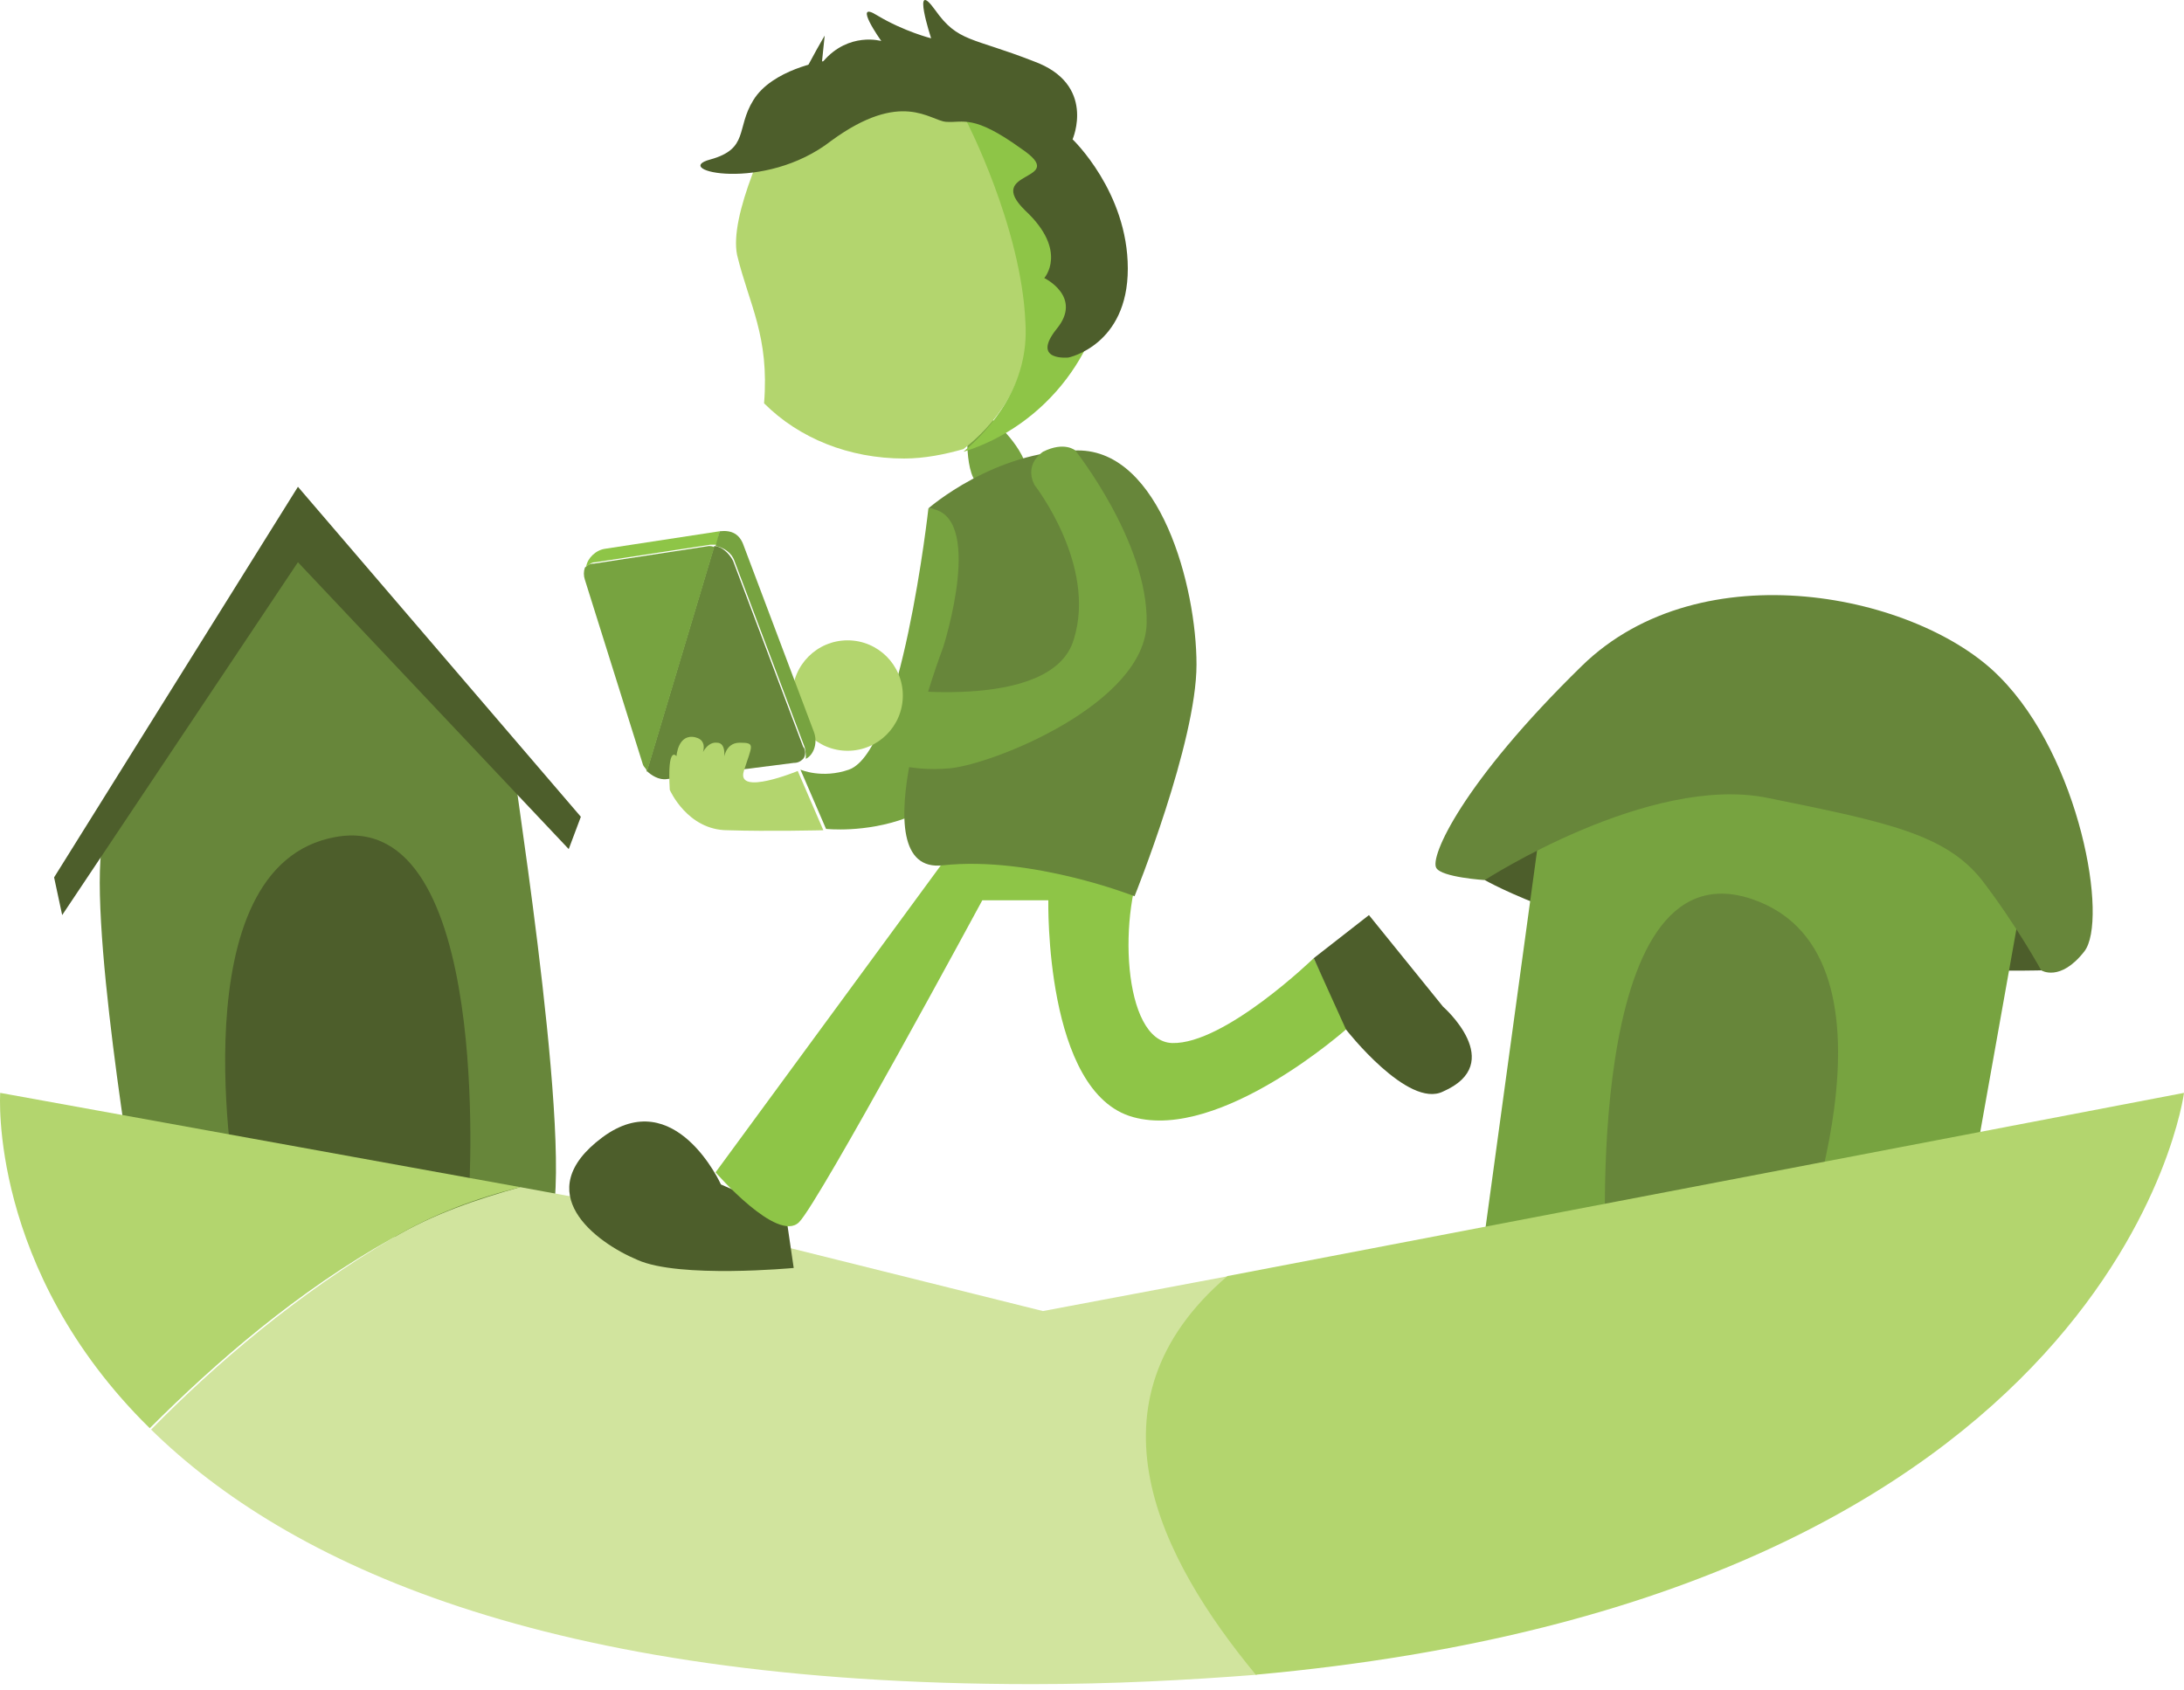 <svg width="230" height="178" viewBox="0 0 230 178" fill="none" xmlns="http://www.w3.org/2000/svg">
<path d="M14.351 126.895C14.351 126.895 8.96 95.258 10.946 88.023C12.932 80.645 32.511 57.52 32.511 57.52C32.511 57.52 53.792 78.943 54.359 82.632C54.785 86.32 61.737 130.868 56.771 130.159C51.806 129.449 37.193 130.584 37.193 130.584L14.351 126.895Z" fill="#67863A"/>
<path d="M156.367 92.704C156.367 92.704 166.724 98.663 184.6 100.649C202.335 102.635 215.103 102.21 215.103 102.21C215.103 102.21 219.359 102.21 215.103 93.981C210.847 85.753 171.406 76.673 166.015 79.936C160.907 83.341 156.367 92.704 156.367 92.704Z" fill="#4D5E2B"/>
<path d="M6.548 96.393L31.376 59.223L59.893 89.441L61.17 86.037L31.376 51.278L5.697 92.421L6.548 96.393Z" fill="#4D5E2B"/>
<path d="M24.85 125.335C24.85 125.335 18.607 91.144 35.348 88.165C51.948 85.185 49.394 125.619 49.394 125.619L24.85 125.335Z" fill="#4D5E2B"/>
<path d="M156.367 129.875L162.184 87.314C162.184 87.314 171.406 80.787 189.14 82.774C206.874 84.618 212.691 95.968 212.691 95.968L206.165 132.57H168.994L156.367 129.875Z" fill="#77A340"/>
<path d="M169.136 132.712C169.136 132.712 166.582 88.732 184.458 94.691C202.193 100.649 188.573 134.273 188.573 134.273L169.136 132.712Z" fill="#67863A"/>
<path d="M129.411 134.415L109.832 138.103L64.858 126.896L54.785 125.051C50.245 126.328 45.563 127.889 41.307 130.442C31.376 136.259 22.722 143.636 15.912 150.588C30.241 164.633 57.339 177.402 108.697 177.402C117.21 177.402 125.155 176.976 132.39 176.409C122.176 164.208 113.947 147.609 129.411 134.415Z" fill="#D1E49E"/>
<path d="M41.307 130.442C45.563 127.889 50.245 126.186 54.785 125.051L0.022 115.12C0.022 115.12 -1.255 133.705 15.77 150.446C22.722 143.494 31.376 135.975 41.307 130.442Z" fill="#B3D56E"/>
<path d="M230 115.12L129.269 134.415C113.663 147.75 122.176 164.208 132.249 176.408C223.19 168.18 230 115.12 230 115.12Z" fill="#B3D56E"/>
<path d="M75.924 124.767C75.924 124.767 71.101 114.127 63.44 119.802C55.636 125.619 62.73 130.868 67.128 132.712C71.526 134.698 83.586 133.563 83.586 133.563L82.734 127.747L75.924 124.767Z" fill="#4D5E2B"/>
<path d="M99.192 91.002L75.357 123.491C75.357 123.491 81.883 131.01 84.153 128.74C86.281 126.612 103.448 94.833 103.448 94.833H110.4C110.4 94.833 109.974 115.12 119.338 117.674C128.56 120.228 141.896 108.311 141.896 108.311L138.349 100.933C138.349 100.933 128.985 110.013 123.452 109.871C118.203 109.729 117.635 95.968 120.757 89.725C124.02 83.767 99.192 91.002 99.192 91.002Z" fill="#8EC547"/>
<path d="M97.773 53.548C97.773 53.548 94.936 79.085 89.402 81.071C86.565 82.064 84.295 81.071 84.295 81.071L86.991 87.313C86.991 87.313 103.448 89.158 105.15 72.559C106.853 56.102 102.171 53.69 102.171 53.69L97.773 53.548Z" fill="#77A340"/>
<path d="M101.887 45.036C101.887 45.036 101.462 51.278 103.732 51.278C105.86 51.278 109.123 51.42 107.846 48.441C106.569 45.603 103.732 43.617 103.732 43.617L101.887 45.036Z" fill="#77A340"/>
<path d="M86.849 3.751C86.849 3.751 85.572 5.88 84.011 9.001C84.721 8.575 85.572 8.149 86.423 7.866L86.849 3.751Z" fill="#4D5E2B"/>
<path d="M85.004 13.54C79.897 17.797 80.181 24.606 80.181 25.174C80.181 25.741 89.828 21.485 90.679 18.506C91.531 15.668 93.375 13.966 98.482 13.399C103.732 12.973 97.206 15.385 97.631 18.506C98.057 21.343 100.469 22.62 100.469 22.62C100.469 22.62 100.043 16.803 102.88 16.803C105.576 16.803 106.569 26.025 104.157 27.16C101.745 28.295 111.109 24.606 111.109 20.35C111.109 15.952 111.535 11.696 109.265 11.696C106.995 11.696 97.631 7.582 93.233 8.007C88.835 8.149 85.004 13.54 85.004 13.54Z" fill="#4D5E2B"/>
<path d="M97.773 53.548C97.773 53.548 104.725 47.448 113.521 47.448C122.175 47.448 126.006 61.777 126.006 70.005C126.006 78.234 119.48 94.407 119.48 94.407C119.48 94.407 108.697 90.151 99.334 91.144C90.112 92.279 99.334 68.161 99.334 68.161C99.334 68.161 103.874 53.974 97.773 53.548Z" fill="#67863A"/>
<path d="M113.237 47.448C113.237 47.448 120.899 57.095 120.757 65.607C120.615 74.119 104.583 80.504 100.043 80.929C95.503 81.355 92.666 79.936 92.666 79.936V72.417C92.666 72.417 110.826 75.254 113.096 67.309C115.507 59.507 108.981 51.136 108.981 51.136C108.981 51.136 107.704 49.15 109.832 47.589C112.102 46.455 113.237 47.448 113.237 47.448Z" fill="#77A340"/>
<path d="M89.261 79.085C92.473 79.085 95.078 76.481 95.078 73.268C95.078 70.056 92.473 67.451 89.261 67.451C86.048 67.451 83.444 70.056 83.444 73.268C83.444 76.481 86.048 79.085 89.261 79.085Z" fill="#B3D56E"/>
<path d="M141.754 108.452C141.754 108.452 148.28 116.823 151.969 114.978C158.779 111.999 151.969 106.04 151.969 106.04L144.166 96.393L138.349 100.933L141.754 108.452Z" fill="#4D5E2B"/>
<path d="M108.13 33.828C107.704 23.897 101.888 12.547 101.888 12.547L99.476 6.021C98.199 5.596 96.638 5.596 95.219 5.596C91.956 5.596 88.693 6.305 85.998 7.582C85.146 8.008 84.437 8.433 83.586 8.717C80.748 14.392 76.776 22.762 77.627 26.876C78.904 32.126 81.032 35.389 80.465 42.482C84.153 46.171 89.403 48.299 95.219 48.299C97.347 48.299 99.476 47.873 101.462 47.306C104.441 45.036 108.556 40.354 108.13 33.828Z" fill="#B3D56E"/>
<path d="M116.642 27.16C116.642 16.803 109.265 8.291 99.334 6.163L101.746 12.689C101.746 12.689 107.563 23.897 107.988 33.97C108.414 40.496 104.441 45.036 101.462 47.59C110.116 44.894 116.642 36.665 116.642 27.16Z" fill="#8EC547"/>
<path d="M86.707 6.447C86.707 6.447 81.316 7.298 79.329 10.561C77.485 13.54 78.904 15.668 74.79 16.803C70.533 17.939 80.465 20.35 87.558 14.817C94.936 9.426 97.915 12.689 99.618 12.831C101.462 12.973 102.455 11.98 107.562 15.669C112.812 19.215 103.448 17.797 107.988 22.195C112.528 26.451 109.974 29.288 109.974 29.288C109.974 29.288 114.089 31.274 111.251 34.679C108.556 38.084 112.528 37.659 112.528 37.659C112.528 37.659 118.771 36.382 118.771 28.295C118.771 20.208 112.954 14.675 112.954 14.675C112.954 14.675 115.507 8.859 108.839 6.447C102.313 3.893 100.894 4.461 98.483 1.056C95.929 -2.491 98.057 4.035 98.057 4.035C98.057 4.035 95.219 3.326 92.382 1.623C89.686 -0.079 92.808 4.319 92.808 4.319C92.808 4.319 89.403 3.326 86.707 6.447Z" fill="#4D5E2B"/>
<path d="M84.579 78.659L77.201 59.081C76.776 58.23 75.924 57.52 75.215 57.52L68.121 81.213C68.547 81.639 69.398 82.206 70.249 82.064L83.586 80.362C84.011 80.362 84.295 80.22 84.579 79.936C84.863 79.652 84.863 78.943 84.579 78.659Z" fill="#67863A"/>
<path d="M74.647 57.52L62.588 59.365C62.163 59.365 61.879 59.507 61.595 59.79C61.453 60.216 61.453 60.642 61.595 61.067L67.696 80.504C67.838 80.929 68.121 80.929 68.121 81.355L75.215 57.662C75.073 57.52 74.789 57.52 74.647 57.52Z" fill="#77A340"/>
<path d="M70.533 83.199C70.533 83.199 72.378 87.455 76.634 87.455C80.89 87.597 86.707 87.455 86.707 87.455L84.011 81.213C84.011 81.213 77.485 83.908 78.336 81.213C79.188 78.517 79.613 78.234 77.911 78.234C76.208 78.234 76.208 80.22 76.208 80.22C76.208 80.22 76.634 78.234 75.499 78.234C74.222 78.092 73.654 80.078 73.654 80.078C73.654 80.078 74.931 78.092 73.229 77.666C71.385 77.24 71.243 79.652 71.243 79.652C71.243 79.652 70.249 78.375 70.533 83.199Z" fill="#B3D56E"/>
<path d="M75.783 55.961L63.723 57.806C62.73 57.947 61.879 58.799 61.737 59.65C62.163 59.508 62.163 59.224 62.73 59.224L74.79 57.38C75.215 57.38 75.215 57.38 75.499 57.38L75.783 55.961Z" fill="#8EC547"/>
<path d="M85.714 77.099L78.336 57.52C77.911 56.244 77.059 55.818 75.783 55.96L75.357 57.52C76.208 57.662 77.059 58.23 77.343 59.081L84.721 78.659C84.863 79.085 84.863 79.652 84.863 79.936C85.714 79.51 86.139 78.234 85.714 77.099Z" fill="#77A340"/>
<path d="M156.367 92.705C156.367 92.705 173.676 81.497 186.161 84.051C198.788 86.604 204.888 87.881 208.719 92.705C212.407 97.528 214.961 102.21 214.961 102.21C214.961 102.21 216.947 103.487 219.501 100.224C222.055 96.961 219.076 79.794 210.563 71.282C202.051 62.628 179.209 57.804 166.582 70.147C153.955 82.49 150.55 90.293 151.26 91.428C151.827 92.421 156.367 92.705 156.367 92.705Z" fill="#67863A"/>
</svg>
